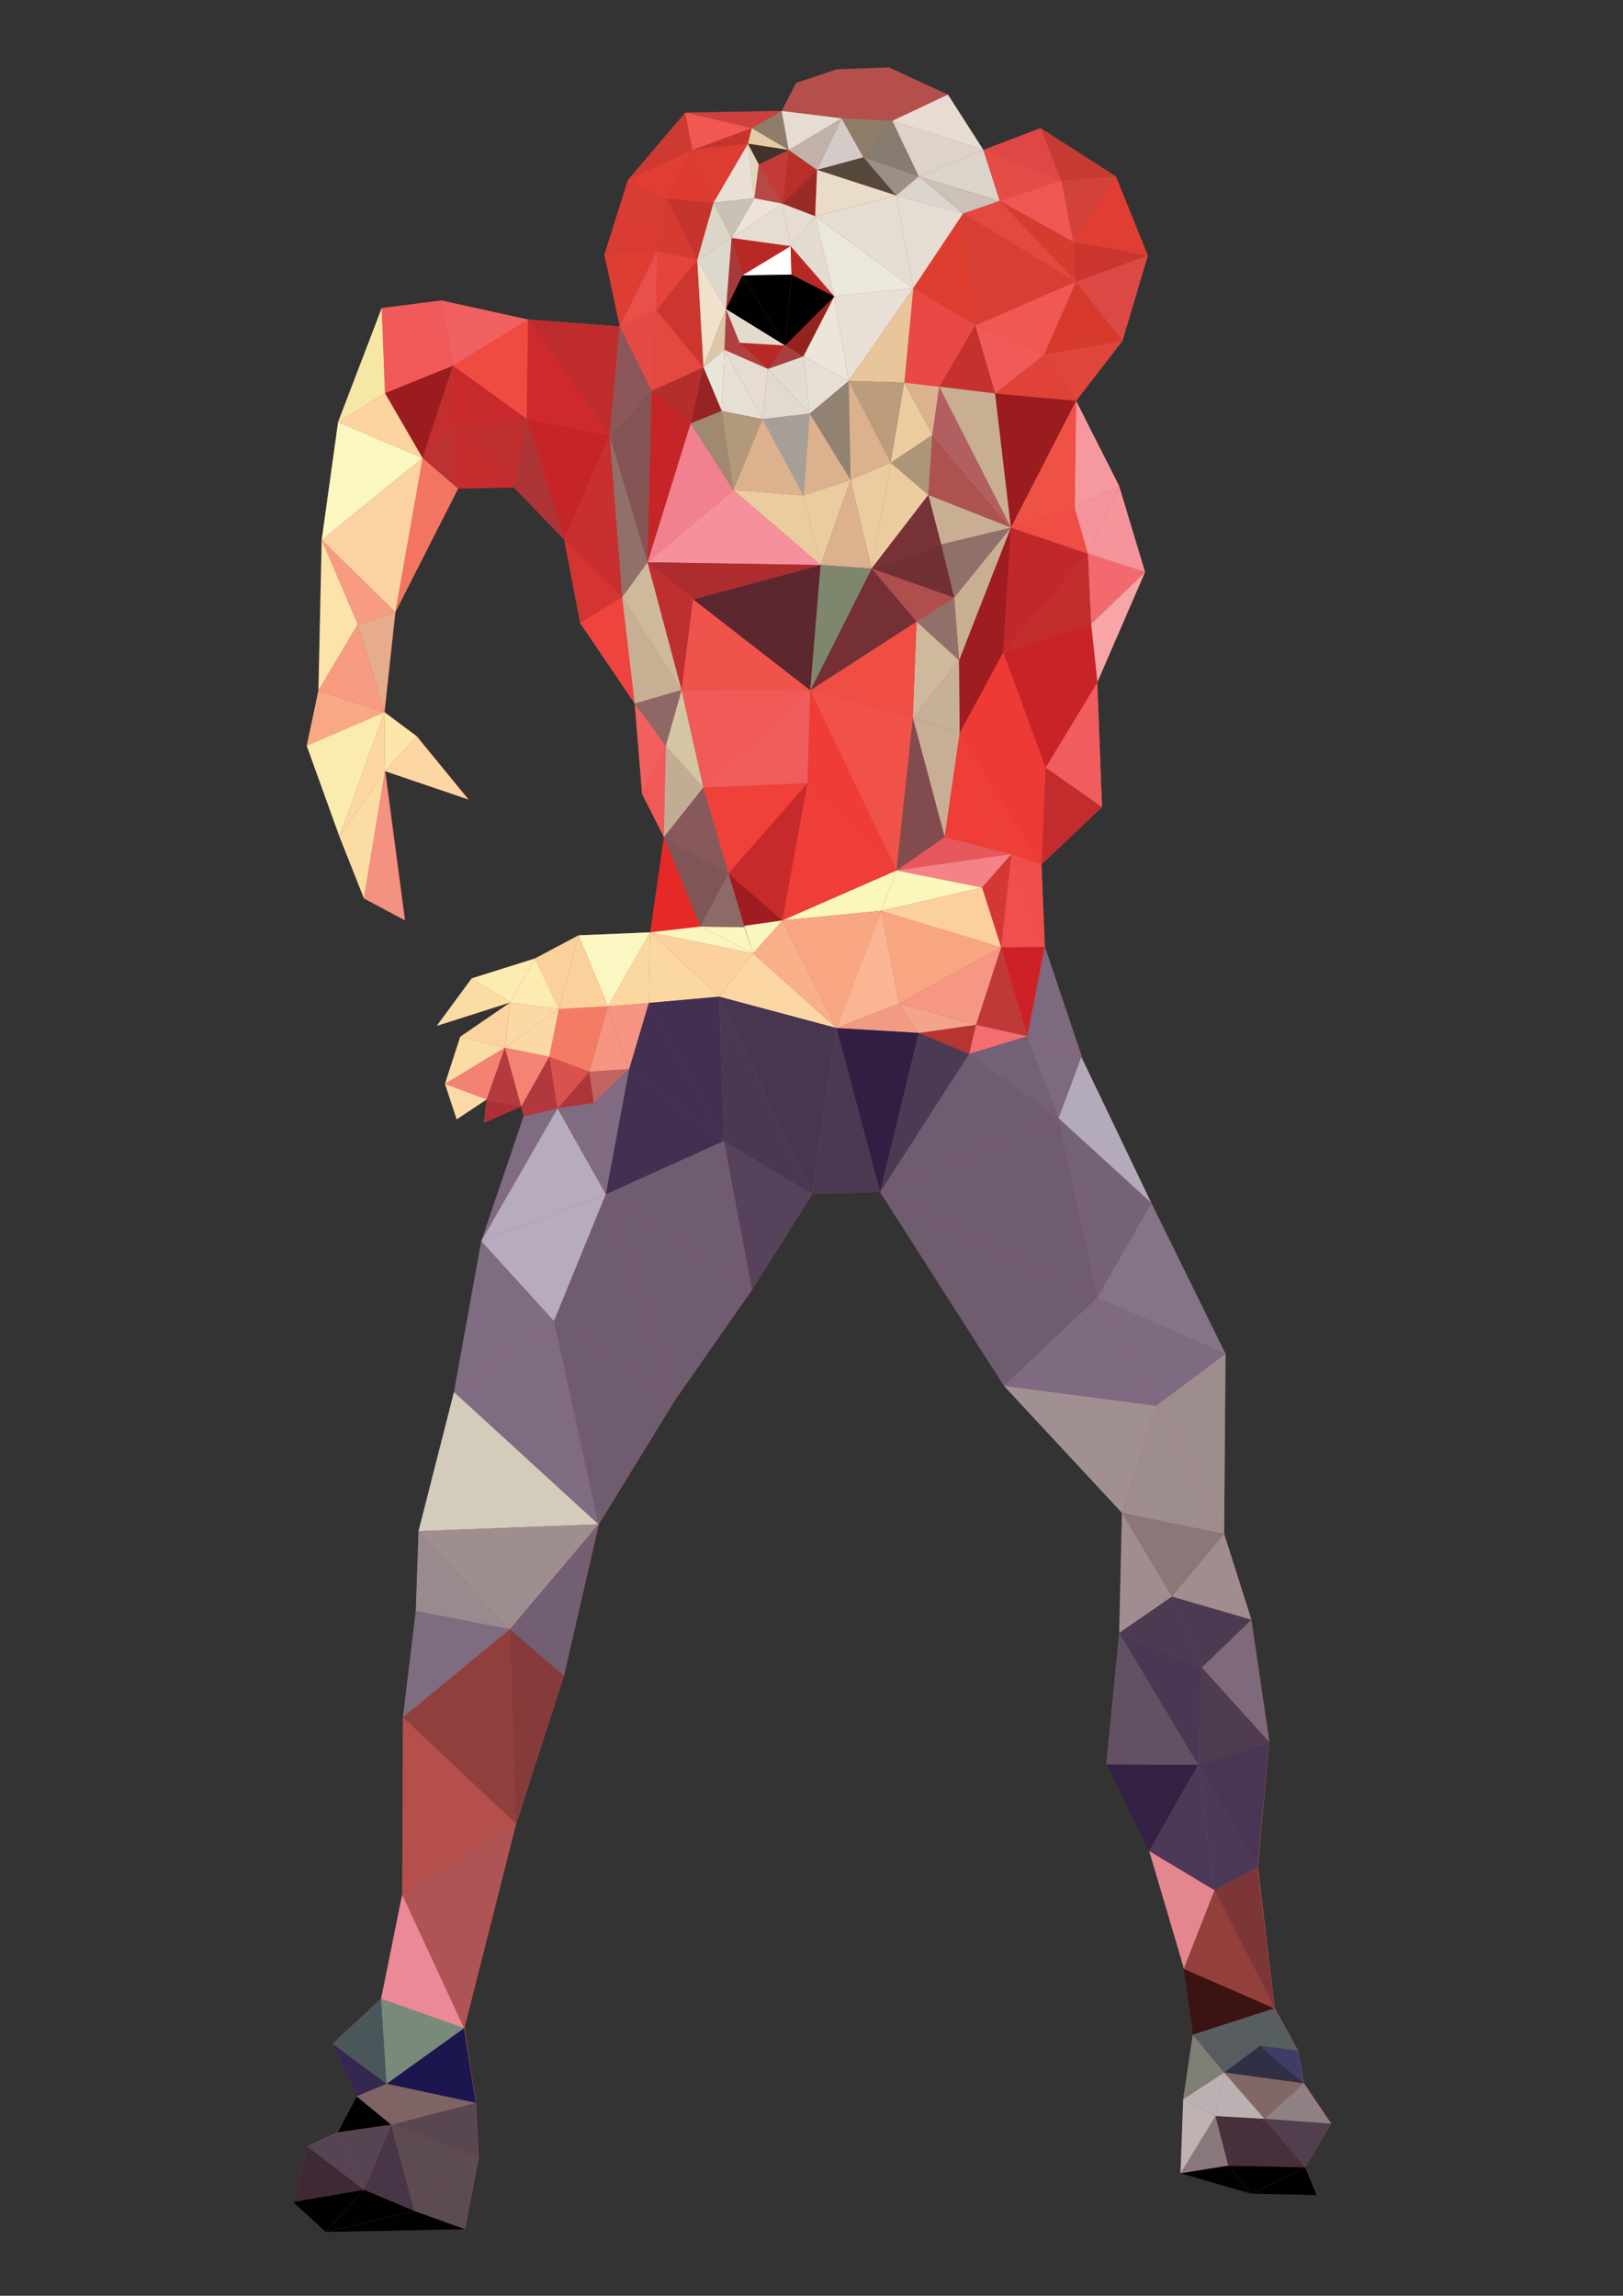 <?xml version="1.0" encoding="utf-8"?>
<svg version="1.1" id="character-7" xmlns="http://www.w3.org/2000/svg" xmlns:xlink="http://www.w3.org/1999/xlink" x="0px" y="0px"
	 width="595.3px" height="841.9px" viewBox="0 0 595.3 841.9" enable-background="new 0 0 595.3 841.9" xml:space="preserve">
<rect x="0" y="0" width="595.3" height="841.9" fill="#333333" stroke="none"/>
<path fill="#B54F4C" d="M396.8,387.5l-13.5-40.2L382,317l22.2-21l-1.8-45.8l17.5-40.5l-9.5-31.5L394.7,147l17-22l9.3-31.3l-11.7-29
	L381.7,47l-21,8l-13-20.3l-21.7-10l-19,0.7l-15,5l-5.3,10.3l-35.3,0.7l-21,24.7l-8.7,27.3l5.7,26.3l-33.6-2.5l-31.9-7L140,113
	l-16,41.8l-6,43.2l-1.2,55.2l-4.2,20.2l12,33.2l9,22.8l15,8l-7.2-54.8l30.5,10.5l-19-23.2l-11.8-8.8l4-36.8l23-45.2l20.5-0.5
	L207,198l5.8,30.5l20,29.5l2.8,33.2l8,15.8l-5,34.9l-26.3,1.1l-16,8.5l-23.2,7.2l-12.8,17.5l26.9-8.6l-18.4,12.6l-5.5,17.2l4.2,13
	l11-7.2l-1,8.5l13.8-6l0.8,3.8l-15.5,45.8l-10,55.2l-13,51l-1,29.2l-4.8,39l-0.2,65l-7.8,38.2L122,749.5l8.8,19.2l-7,13.2l-11,5.2
	l-5.2,20.2l12,11l51-1l5-26l-1-20.2l-4.2-27.5l19-75l17.5-54.2l12.8-55.5l28-45.6l28.2-40.4l22-35l25-0.8l45.5,71l43.2,46.5l-1,44
	l-4.8,48.2l15.8,31.8L434,721l0.3,1l3.2,24.2l-3.5,23.5l-1,27.2l26,7.5l24,0.5l-4.2-10.2l9.5-16l-10-14.8l-2.2-12l-8.5-15.5
	l-6.2-51.8l4.2-46L459,594l-10-31.5l0.5-66l-27.2-55.3l-25.7-53.7 M396.6,387.6"/>
<polygon fill="#B64846" points="276.7,72.7 278.3,60.3 287,74.7 276.7,72.7 276.7,72.7 "/>
<polygon fill="#C23B38" points="278.3,60.3 289.3,55 287,74.7 278.3,60.3 278.3,60.3 "/>
<polygon fill="#B82F29" points="289.3,55 299.7,62.3 287,74.7 289.3,55 289.3,55 "/>
<polygon fill="#992A25" points="287,74.7 299,79.3 299.7,62.3 287,74.7 287,74.7 "/>
<polygon fill="#D2CBC7" points="299.7,62.3 308.7,43.4 316.7,57.7 299.7,62.3 299.7,62.3 "/>
<polygon fill="#8E7D69" points="308.7,43.4 316.7,57.7 327.3,44.3 308.7,43.4 308.7,43.4 "/>
<polygon fill="#867C70" points="327.3,44.3 337,64.7 316.7,57.7 327.3,44.3 327.3,44.3 "/>
<polygon fill="#9C8F85" points="316.7,57.7 328.7,71.7 337,64.7 316.7,57.7 316.7,57.7 "/>
<polygon fill="#56483B" points="299.7,62.3 328.7,71.7 316.7,57.7 299.7,62.3 299.7,62.3 "/>
<polygon fill="#8E7D69" points="289.3,55 286.7,40.7 275.7,47 289.3,55 289.3,55 "/>
<polygon fill="#E4CAA5" points="275.7,47 274.3,52.7 289.3,55 275.7,47 275.7,47 "/>
<polygon fill="#413329" points="274.3,52.7 278.3,60.3 289.3,55 274.3,52.7 274.3,52.7 "/>
<polygon fill="#E5DCD0" points="299,79.3 306,108.7 290,90.3 299,79.3 299,79.3 "/>
<polygon fill="#E7DCD2" points="287,74.7 290,90.3 299,79.3 287,74.7 287,74.7 "/>
<polygon fill="#EDE3D9" points="287,74.7 276.7,72.7 268.3,87.3 287,74.7 287,74.7 "/>
<polygon fill="#E5DDD2" points="268.3,87.3 290,90.3 287,74.7 268.3,87.3 268.3,87.3 "/>
<polygon fill="#B82926" points="268.3,87.3 272.3,101 290,90.3 268.3,87.3 268.3,87.3 "/>
<polygon fill="#FFFFFF" points="272.3,101 290.3,100.7 290,90.3 272.3,101 272.3,101 "/>
<polygon fill="#B82926" points="290.3,100.7 306,108.7 290,90.3 290.3,100.7 290.3,100.7 "/>
<polygon fill="#A93939" points="272.3,101 266.3,113.3 268.3,87.3 272.3,101 272.3,101 "/>
<polygon fill="#B0403F" points="266.3,113.3 271.3,125.7 265.7,128.3 266.3,113.3 266.3,113.3 "/>
<polygon fill="#B0403F" points="265.7,128.3 281.7,135.3 271.3,125.7 265.7,128.3 265.7,128.3 "/>
<polygon fill="#B82926" points="271.3,125.7 288,126.7 281.7,135.3 271.3,125.7 271.3,125.7 "/>
<polygon fill="#A63F3E" points="281.7,135.3 294.7,130.7 288,126.7 281.7,135.3 281.7,135.3 "/>
<polygon fill="#94231F" points="288,126.7 306,108.7 294.7,130.7 288,126.7 288,126.7 "/>
<polygon fill="#E3DBCC" points="271.3,125.7 266.3,113.3 288,126.7 271.3,125.7 271.3,125.7 "/>
<polygon fill="#010101" points="272.3,101 266.3,113.3 288,126.7 272.3,101 272.3,101 "/>
<polygon fill="#010101" points="272.3,101 290.3,100.7 288,126.7 272.3,101 272.3,101 "/>
<polygon fill="#010101" points="290.3,100.7 306,108.7 288,126.7 290.3,100.7 290.3,100.7 "/>
<polygon fill="#E9DCC9" points="299,79.3 299.7,62.3 328.7,71.7 299,79.3 299,79.3 "/>
<polygon fill="#E9DFD5" points="274.3,52.7 261.7,74.3 276.7,72.7 274.3,52.7 274.3,52.7 "/>
<polygon fill="#E2D7BE" points="274.3,52.7 278.3,60.3 276.7,72.7 274.3,52.7 274.3,52.7 "/>
<polygon fill="#C7C1B6" points="261.7,74.3 268.3,87.3 276.7,72.7 261.7,74.3 261.7,74.3 "/>
<polygon fill="#DCD6C6" points="261.7,74.3 255.7,95.3 268.3,87.3 261.7,74.3 261.7,74.3 "/>
<polygon fill="#DCD8CE" points="255.7,95.3 266.3,113.3 268.3,87.3 255.7,95.3 255.7,95.3 "/>
<polygon fill="#EFE1CA" points="255.7,95.3 258,134.7 266.3,113.3 255.7,95.3 255.7,95.3 "/>
<polygon fill="#DBC7AA" points="266.3,113.3 258,134.7 265.7,128.3 266.3,113.3 266.3,113.3 "/>
<polygon fill="#E6E6DB" points="258,134.7 264.7,150.7 265.7,128.3 258,134.7 258,134.7 "/>
<polygon fill="#E6E0D4" points="264.7,150.7 279.7,153.7 265.7,128.3 264.7,150.7 264.7,150.7 "/>
<polygon fill="#E6DCD2" points="265.7,128.3 281.7,135.3 279.7,153.7 265.7,128.3 265.7,128.3 "/>
<polygon fill="#E2DCD1" points="281.7,135.3 294.7,130.7 297,151.7 281.7,135.3 281.7,135.3 "/>
<polygon fill="#E1DAD0" points="281.7,135.3 279.7,153.7 297,151.7 281.7,135.3 281.7,135.3 "/>
<polygon fill="#EBE5DA" points="294.7,130.7 306,108.7 311.3,139.7 294.7,130.7 294.7,130.7 "/>
<polygon fill="#E5DFD5" points="294.7,130.7 297,151.7 311.3,139.7 294.7,130.7 294.7,130.7 "/>
<polygon fill="#E8E0D7" points="311.3,139.7 335,105.7 306,108.7 311.3,139.7 311.3,139.7 "/>
<polygon fill="#EAE7DB" points="299,79.3 306,108.7 335,105.7 299,79.3 299,79.3 "/>
<polygon fill="#E5DDD2" points="299,79.3 328.7,71.7 335,105.7 299,79.3 299,79.3 "/>
<polygon fill="#DBD6CD" points="328.7,71.7 337,64.7 353.3,78.3 328.7,71.7 328.7,71.7 "/>
<polygon fill="#DBD4CA" points="337,64.7 360.7,55 366.7,73.7 337,64.7 337,64.7 "/>
<polygon fill="#CBC1B5" points="337,64.7 353.3,78.3 366.7,73.7 337,64.7 337,64.7 "/>
<polygon fill="#DDD3CA" points="337,64.7 327.3,44.3 360.7,55 337,64.7 337,64.7 "/>
<polygon fill="#E7DCD2" points="327.3,44.3 347.7,34.7 360.7,55 327.3,44.3 327.3,44.3 "/>
<polygon fill="#C1B2A9" points="308.7,43.4 289.3,55 299.7,62.3 308.7,43.4 308.7,43.4 "/>
<polygon fill="#E5DDD2" points="289.3,55 286.7,40.7 308.7,43.4 289.3,55 289.3,55 "/>
<polygon fill="#E04645" points="360.7,55 381.7,47 389.3,66.3 360.7,55 360.7,55 "/>
<polygon fill="#E54C45" points="360.7,55 366.7,73.7 389.3,66.3 360.7,55 360.7,55 "/>
<polygon fill="#C53B32" points="381.7,47 409.3,64.7 389.3,66.3 381.7,47 381.7,47 "/>
<polygon fill="#E03E32" points="409.3,64.7 421,93.7 393.7,88.7 409.3,64.7 409.3,64.7 "/>
<polygon fill="#DC4945" points="421,93.7 411.7,125 394.7,103.3 421,93.7 421,93.7 "/>
<polygon fill="#DF453A" points="411.7,125 394.7,147 383,130 411.7,125 411.7,125 "/>
<polygon fill="#E04238" points="394.7,147 365,144.3 383,130 394.7,147 394.7,147 "/>
<polygon fill="#EA4844" points="331.7,140.3 335,105.7 357.7,119.3 331.7,140.3 331.7,140.3 "/>
<polygon fill="#E5DDD2" points="335,105.7 353.3,78.3 328.7,71.7 335,105.7 335,105.7 "/>
<polygon fill="#DD3E30" points="335,105.7 357.7,119.3 353.3,78.3 335,105.7 335,105.7 "/>
<polygon fill="#F15B57" points="357.7,119.3 383,130 365,144.3 357.7,119.3 357.7,119.3 "/>
<polygon fill="#D7392D" points="383,130 394.7,103.3 411.7,125 383,130 383,130 "/>
<polygon fill="#F15753" points="357.7,119.3 394.7,103.3 383,130 357.7,119.3 357.7,119.3 "/>
<polygon fill="#D93E35" points="353.3,78.3 394.7,103.3 357.7,119.3 353.3,78.3 353.3,78.3 "/>
<polygon fill="#E34841" points="353.3,78.3 366.7,73.7 394.7,103.3 353.3,78.3 353.3,78.3 "/>
<polygon fill="#EF5753" points="366.7,73.7 389.3,66.3 393.7,88.7 366.7,73.7 366.7,73.7 "/>
<polygon fill="#D2423B" points="389.3,66.3 409.3,64.7 393.7,88.7 389.3,66.3 389.3,66.3 "/>
<polygon fill="#D63B2E" points="366.7,73.7 394.7,103.3 393.7,88.7 366.7,73.7 366.7,73.7 "/>
<polygon fill="#CA362E" points="394.7,103.3 393.7,88.7 421,93.7 394.7,103.3 394.7,103.3 "/>
<polygon fill="#CD403E" points="286.7,40.7 251.3,41.3 275.7,47 286.7,40.7 286.7,40.7 "/>
<polygon fill="#CC3A32" points="251.3,41.3 230.3,66 254,55 251.3,41.3 251.3,41.3 "/>
<polygon fill="#D93C32" points="230.3,66 221.7,93.3 244.4,72.8 230.3,66 230.3,66 "/>
<polygon fill="#DE3D31" points="221.7,93.3 227.3,119.7 241,92 221.7,93.3 221.7,93.3 "/>
<polygon fill="#E64A44" points="227.3,119.7 239,143.3 240.7,113.7 227.3,119.7 227.3,119.7 "/>
<polygon fill="#B42E2C" points="239,143.3 253.3,155.3 258,134.7 239,143.3 239,143.3 "/>
<polygon fill="#E44840" points="239,143.3 240.7,113.7 258,134.7 239,143.3 239,143.3 "/>
<polygon fill="#CD362E" points="240.7,113.7 255.7,95.3 258,134.7 240.7,113.7 240.7,113.7 "/>
<polygon fill="#E95049" points="240.7,113.7 241,92 227.3,119.7 240.7,113.7 240.7,113.7 "/>
<polygon fill="#E5433C" points="240.7,113.7 241,92 255.7,95.3 240.7,113.7 240.7,113.7 "/>
<polygon fill="#D93B32" points="221.7,93.3 244.4,72.8 241,92 221.7,93.3 221.7,93.3 "/>
<polygon fill="#E13D33" points="254,55 230.3,66 244.4,72.8 254,55 254,55 "/>
<polygon fill="#F15852" points="254,55 275.7,47 251.3,41.3 254,55 254,55 "/>
<polygon fill="#C5352E" points="254,55 274.3,52.7 275.7,47 254,55 254,55 "/>
<polygon fill="#DC3B2E" points="244.4,72.8 261.7,74.3 254,55 244.4,72.8 244.4,72.8 "/>
<polygon fill="#DC3D30" points="261.7,74.3 254,55 274.3,52.7 261.7,74.3 261.7,74.3 "/>
<polygon fill="#C5342D" points="244.4,72.8 244.4,72.8 255.7,95.3 261.7,74.3 244.4,72.8 244.4,72.8 "/>
<polygon fill="#D73B2F" points="241,92 255.7,95.3 244.4,72.8 241,92 241,92 "/>
<polygon fill="#E8C59A" points="311.3,139.7 331.7,140.3 335,105.7 311.3,139.7 311.3,139.7 "/>
<polygon fill="#918271" points="311.3,139.7 311,140 297,151.7 312,176 311.3,139.7 311.3,139.7 "/>
<polygon fill="#BB9D7C" points="311.3,139.7 331.7,140.3 326.7,169.7 311.3,139.7 311.3,139.7 "/>
<polygon fill="#952422" points="253.3,155.3 264.7,150.7 258,134.7 253.3,155.3 253.3,155.3 "/>
<polygon fill="#9F8A71" points="253.3,155.3 269,179.7 264.7,150.7 253.3,155.3 253.3,155.3 "/>
<polygon fill="#B3997B" points="264.7,150.7 279.7,153.7 269,179.7 264.7,150.7 264.7,150.7 "/>
<polygon fill="#A69F98" points="279.7,153.7 297,151.7 294.7,181.7 279.7,153.7 279.7,153.7 "/>
<polygon fill="#DBB18E" points="269,179.7 294.7,181.7 279.7,153.7 269,179.7 269,179.7 "/>
<polygon fill="#918271" points="297,151.7 312,176 297,151.7 297,151.7 "/>
<polygon fill="#DBB18E" points="294.7,181.7 297,151.7 312,176 294.7,181.7 294.7,181.7 "/>
<polygon fill="#DBB18E" points="312,176 326.7,169.7 311.3,139.7 312,176 312,176 "/>
<polygon fill="#EBCC9F" points="326.7,169.7 319.7,208.5 312,176 326.7,169.7 326.7,169.7 "/>
<polygon fill="#EBCC9F" points="326.7,169.7 340.5,181.5 319.7,208.5 326.7,169.7 326.7,169.7 "/>
<polygon fill="#EBCC9F" points="294.7,181.7 301,207.2 312,176 294.7,181.7 294.7,181.7 "/>
<polygon fill="#DBB18E" points="312,176 301,207.2 319.7,208.5 312,176 312,176 "/>
<polygon fill="#EBCC9F" points="269,179.7 301,207.2 294.7,181.7 269,179.7 269,179.7 "/>
<polygon fill="#AD9579" points="340.5,181.5 342,159.5 326.7,169.7 340.5,181.5 340.5,181.5 "/>
<polygon fill="#EBCC9F" points="342,159.5 326.7,169.7 331.7,140.3 342,159.5 342,159.5 "/>
<polygon fill="#DBB18E" points="342,159.5 344.5,141.8 331.7,140.3 342,159.5 342,159.5 "/>
<polygon fill="#EA4844" points="344.5,141.8 331.7,140.3 357.7,119.3 344.5,141.8 344.5,141.8 "/>
<polygon fill="#C5312D" points="344.5,141.8 365,144.3 357.7,119.3 344.5,141.8 344.5,141.8 "/>
<polyline fill="#C6B098" points="340.5,181.5 370.8,193.5 344.5,141.8 344.5,141.8 "/>
<polygon fill="#C8AF93" points="365,144.3 344.5,141.8 370.8,193.5 365,144.3 365,144.3 "/>
<polygon fill="#9B1C1F" points="365,144.3 394.7,147 370.8,193.5 365,144.3 365,144.3 "/>
<polygon fill="#F6999E" points="394.7,147 410.5,178.2 394.2,186.2 394.7,147 394.7,147 "/>
<polygon fill="#F5949A" points="410.5,178.2 420,209.8 399,203 410.5,178.2 410.5,178.2 "/>
<polygon fill="#F7A5A6" points="420,209.8 402.5,250.2 400.2,228.8 420,209.8 420,209.8 "/>
<polygon fill="#F15D5E" points="402.5,250.2 404.2,296 383.5,281.5 402.5,250.2 402.5,250.2 "/>
<polygon fill="#C22C2D" points="404.2,296 382,317 383.5,281.5 404.2,296 404.2,296 "/>
<polygon fill="#F04E4A" points="382,317 383.2,347.2 371,313.2 382,317 382,317 "/>
<polygon fill="#CE2127" points="383.2,347.2 376.8,380 367.2,347.4 383.2,347.2 383.2,347.2 "/>
<polygon fill="#B73433" points="355.5,386.5 337,378.8 358,375.8 355.5,386.5 355.5,386.5 "/>
<polygon fill="#F26E71" points="355.5,386.5 376.8,380 358,375.8 355.5,386.5 355.5,386.5 "/>
<polygon fill="#BF3A37" points="358,375.8 367.2,347.4 376.8,380 358,375.8 358,375.8 "/>
<polygon fill="#E6585B" points="328.8,319.2 346.5,307 371,313.2 328.8,319.2 328.8,319.2 "/>
<polygon fill="#F48287" points="328.8,319.2 360.2,325.5 371,313.2 328.8,319.2 328.8,319.2 "/>
<polygon fill="#D53834" points="360.2,325.5 367.2,347.4 371,313.2 360.2,325.5 360.2,325.5 "/>
<polygon fill="#F04F4E" points="367.2,347.4 383.2,347.2 371,313.2 367.2,347.4 367.2,347.4 "/>
<polygon fill="#FAF6BC" points="328.8,319.2 287,337.5 323.2,334 328.8,319.2 328.8,319.2 "/>
<polygon fill="#F29B82" points="337,378.8 306.8,377 329.8,368 337,378.8 337,378.8 "/>
<polygon fill="#FAF7C2" points="238.5,341.9 212.2,343 223,369 238.5,341.9 238.5,341.9 "/>
<polygon fill="#FBD19B" points="212.2,343 196.2,351.5 205,370 212.2,343 212.2,343 "/>
<polygon fill="#FCECB1" points="196.2,351.5 173,358.8 187.2,367.6 196.2,351.5 196.2,351.5 "/>
<polygon fill="#FBDDA4" points="173,358.8 160.2,376.2 187.2,367.6 173,358.8 173,358.8 "/>
<polygon fill="#FBD3A1" points="187.2,367.6 168.8,380.2 185.2,384.2 187.2,367.6 187.2,367.6 "/>
<polygon fill="#FBDDA4" points="168.8,380.2 163.2,397.5 185.2,384.2 168.8,380.2 168.8,380.2 "/>
<polygon fill="#F38272" points="185.2,384.2 178.5,403.2 163.2,397.5 185.2,384.2 185.2,384.2 "/>
<polygon fill="#FCDAA8" points="163.2,397.5 167.5,410.5 178.5,403.2 163.2,397.5 163.2,397.5 "/>
<polygon fill="#AD3036" points="178.5,403.2 177.5,411.8 191.2,405.8 178.5,403.2 178.5,403.2 "/>
<polygon fill="#B1393E" points="191.2,405.8 192,409.5 204.5,406.5 191.2,405.8 191.2,405.8 "/>
<polygon fill="#AD363A" points="204.5,406.5 217.8,404.5 216.2,393 204.5,406.5 204.5,406.5 "/>
<polygon fill="#C26463" points="216.2,393 230.8,392 217.8,404.5 216.2,393 216.2,393 "/>
<polygon fill="#B43A3E" points="178.5,403.2 185.2,384.2 191.2,405.8 178.5,403.2 178.5,403.2 "/>
<polygon fill="#F48374" points="191.2,405.8 201.5,387.5 185.2,384.2 191.2,405.8 191.2,405.8 "/>
<polygon fill="#B1393E" points="191.2,405.8 204.5,406.5 201.5,387.5 191.2,405.8 191.2,405.8 "/>
<polygon fill="#D85350" points="204.5,406.5 201.5,387.5 216.2,393 204.5,406.5 204.5,406.5 "/>
<polygon fill="#FCD8A4" points="185.2,384.2 205,370 187.2,367.6 185.2,384.2 185.2,384.2 "/>
<polyline fill="#FCECB1" points="187.2,367.6 196.2,351.5 205,370 187.2,367.6 "/>
<polygon fill="#FCD8A4" points="185.2,384.2 205,370 201.5,387.5 185.2,384.2 185.2,384.2 "/>
<polygon fill="#F47C65" points="201.5,387.5 216.2,393 205,370 201.5,387.5 201.5,387.5 "/>
<polygon fill="#F47C65" points="205,370 223,369 216.2,393 205,370 205,370 "/>
<polygon fill="#FBD19B" points="205,370 212.2,343 223,369 205,370 205,370 "/>
<polygon fill="#F69582" points="216.2,393 230.8,392 223,369 216.2,393 216.2,393 "/>
<polygon fill="#F69582" points="230.8,392 238,367.8 223,369 230.8,392 230.8,392 "/>
<polygon fill="#FCD8A1" points="223,369 238.5,341.9 238,367.8 223,369 223,369 "/>
<polygon fill="#FCD8A1" points="238,367.8 263.8,365.5 238.5,341.9 238,367.8 238,367.8 "/>
<polygon fill="#FCD7A4" points="263.8,365.5 306.8,377 276.2,349.6 263.8,365.5 263.8,365.5 "/>
<polygon fill="#FCD19E" points="238.5,341.9 276.2,349.6 263.8,365.5 238.5,341.9 238.5,341.9 "/>
<polygon fill="#F9A783" points="323.2,334 306.8,377 287,337.5 323.2,334 323.2,334 "/>
<polygon fill="#F9AF88" points="287,337.5 276.2,349.6 306.8,377 287,337.5 287,337.5 "/>
<polygon fill="#FAB593" points="306.8,377 323.2,334 329.8,368 306.8,377 306.8,377 "/>
<polygon fill="#F2A58A" points="329.8,368 358,375.8 337,378.8 329.8,368 329.8,368 "/>
<polygon fill="#F69685" points="329.8,368 367.2,347.4 358,375.8 329.8,368 329.8,368 "/>
<polygon fill="#FAF6BC" points="323.2,334 328.8,319.2 360.2,325.5 323.2,334 323.2,334 "/>
<polygon fill="#F8A681" points="323.2,334 329.8,368 367.2,347.4 323.2,334 323.2,334 "/>
<polygon fill="#FCD09D" points="323.2,334 360.2,325.5 367.2,347.4 323.2,334 323.2,334 "/>
<polygon fill="#EF3935" points="352,268.8 382,317 383.5,281.5 352,268.8 352,268.8 "/>
<polygon fill="#EF3935" points="352,268.8 368,239.2 383.5,281.5 352,268.8 352,268.8 "/>
<polygon fill="#C2282B" points="368,239.2 370.8,193.5 399,203 368,239.2 368,239.2 "/>
<polygon fill="#F05145" points="370.8,193.5 394.7,147 394.2,186.2 370.8,193.5 370.8,193.5 "/>
<polygon fill="#F04E44" points="370.8,193.5 399,203 394.2,186.2 370.8,193.5 370.8,193.5 "/>
<polygon fill="#F5949C" points="394.2,186.2 399,203 410.5,178.2 394.2,186.2 394.2,186.2 "/>
<polygon fill="#F26A6F" points="420,209.8 399,203 400.2,228.8 420,209.8 420,209.8 "/>
<polygon fill="#C82327" points="368,239.2 383.5,281.5 402.5,250.2 368,239.2 368,239.2 "/>
<polygon fill="#BF2C2D" points="227.3,119.7 193.7,117.2 223.6,159.7 227.3,119.7 227.3,119.7 "/>
<polygon fill="#F16161" points="193.7,117.2 161.8,110.2 166.2,134.1 193.7,117.2 193.7,117.2 "/>
<polygon fill="#F15A5A" points="161.8,110.2 140,113 166.2,134.1 161.8,110.2 161.8,110.2 "/>
<polygon fill="#F15A59" points="140,113 141.2,144.2 166.2,134.1 140,113 140,113 "/>
<polygon fill="#9B1C1F" points="141.2,144.2 155,168 166.2,134.1 141.2,144.2 141.2,144.2 "/>
<polygon fill="#BC3232" points="155,168 168,179.2 166.5,156.5 155,168 155,168 "/>
<polygon fill="#C62B2D" points="168,179.2 188.5,178.8 166.5,156.5 168,179.2 168,179.2 "/>
<polygon fill="#AD3435" points="188.5,178.8 193.2,153.6 207,198 188.5,178.8 188.5,178.8 "/>
<polygon fill="#D43533" points="207,198 212.8,228.5 228.2,219 207,198 207,198 "/>
<polygon fill="#EF433D" points="212.8,228.5 232.8,258 228.2,219 212.8,228.5 212.8,228.5 "/>
<polygon fill="#F15F5F" points="232.8,258 235.5,291.2 244.2,273.5 232.8,258 232.8,258 "/>
<polygon fill="#F15956" points="244.2,273.5 243.5,307 235.5,291.2 244.2,273.5 244.2,273.5 "/>
<polygon fill="#E62826" points="243.5,307 238.5,341.9 256.9,339.8 243.5,307 243.5,307 "/>
<polyline fill="#FAF6BD" points="238.5,341.9 256.9,339.8 276.2,349.6 238.5,341.9 "/>
<polygon fill="#FAF6BD" points="256.9,339.8 273,340 276.2,349.6 256.9,339.8 256.9,339.8 "/>
<polygon fill="#FAF6BD" points="273,339.5 287,337.5 276.2,349.6 273,339.5 273,339.5 "/>
<polygon fill="#805556" points="256.9,339.8 243.5,307 267.2,320.3 256.9,339.8 256.9,339.8 "/>
<polygon fill="#8E6A66" points="256.9,339.8 273,340 267.2,320.3 256.9,339.8 256.9,339.8 "/>
<polygon fill="#C3AC94" points="243.5,307 244.2,273.5 258,288.8 243.5,307 243.5,307 "/>
<polygon fill="#88595A" points="243.5,307 267.2,320.3 258,288.8 243.5,307 243.5,307 "/>
<polygon fill="#D4C5A3" points="258,288.8 250,253 244.2,273.5 258,288.8 258,288.8 "/>
<polygon fill="#8E6866" points="244.2,273.5 232.8,258 250,253 244.2,273.5 244.2,273.5 "/>
<polygon fill="#F1818E" points="253.3,155.3 237.5,206.2 269,179.7 253.3,155.3 253.3,155.3 "/>
<polygon fill="#F5909C" points="237.5,206.2 301,207.2 269,179.7 237.5,206.2 237.5,206.2 "/>
<polygon fill="#5C272E" points="301,207.2 254.2,219.8 297.2,253.2 301,207.2 301,207.2 "/>
<polygon fill="#92706A" points="350,219.2 370.8,193.5 345.2,199.6 350,219.2 350,219.2 "/>
<polygon fill="#C8AF93" points="370.8,193.5 351.8,242.2 350,219.2 370.8,193.5 370.8,193.5 "/>
<polygon fill="#92706A" points="350,219.2 336.2,228 351.8,242.2 350,219.2 350,219.2 "/>
<polygon fill="#C8AF93" points="345.2,199.6 340.5,181.5 370.8,193.5 345.2,199.6 345.2,199.6 "/>
<polygon fill="#763236" points="345.2,199.6 319.7,208.5 340.5,181.5 345.2,199.6 345.2,199.6 "/>
<polygon fill="#703034" points="319.7,208.5 350,219.2 345.2,199.6 319.7,208.5 319.7,208.5 "/>
<polygon fill="#AE4E4D" points="319.7,208.5 350,219.2 336.2,228 319.7,208.5 319.7,208.5 "/>
<polygon fill="#743034" points="319.7,208.5 297.2,253.2 336.2,228 319.7,208.5 319.7,208.5 "/>
<polygon fill="#CFB99D" points="336.2,228 334.8,263.2 351.8,242.2 336.2,228 336.2,228 "/>
<polygon fill="#C6B098" points="351.8,242.2 352,268.8 334.8,263.2 351.8,242.2 351.8,242.2 "/>
<polygon fill="#C8AE95" points="352,268.8 346.5,307 334.8,263.2 352,268.8 352,268.8 "/>
<polygon fill="#824C4E" points="334.8,263.2 328.8,319.2 346.5,307 334.8,263.2 334.8,263.2 "/>
<polygon fill="#C8AF93" points="232.8,258 228.2,219 250,253 232.8,258 232.8,258 "/>
<polygon fill="#CFB99D" points="228.2,219 237.5,206.2 250,253 228.2,219 228.2,219 "/>
<polygon fill="#92706A" points="228.2,219 223.6,159.7 237.5,206.2 228.2,219 228.2,219 "/>
<polygon fill="#845455" points="237.5,206.2 239,143.3 223.6,159.7 237.5,206.2 237.5,206.2 "/>
<polygon fill="#8B5759" points="223.6,159.7 227.3,119.7 239,143.3 223.6,159.7 223.6,159.7 "/>
<polygon fill="#AD2C2E" points="254.2,219.8 237.5,206.2 301,207.2 254.2,219.8 254.2,219.8 "/>
<polygon fill="#BF2F2F" points="254.2,219.8 237.5,206.2 250,253 254.2,219.8 254.2,219.8 "/>
<polygon fill="#C42E2F" points="166.5,156.5 166.2,134.1 155,168 166.5,156.5 166.5,156.5 "/>
<polygon fill="#BF2E2F" points="166.5,156.5 193.2,153.6 188.5,178.8 166.5,156.5 166.5,156.5 "/>
<polygon fill="#C8292A" points="166.5,156.5 166.2,134.1 193.2,153.6 166.5,156.5 166.5,156.5 "/>
<polygon fill="#F04B41" points="166.2,134.1 193.7,117.2 193.2,153.6 166.2,134.1 166.2,134.1 "/>
<polygon fill="#CE292C" points="223.6,159.7 193.2,153.6 193.7,117.2 223.6,159.7 223.6,159.7 "/>
<polygon fill="#C62527" points="223.6,159.7 207,198 193.2,153.6 223.6,159.7 223.6,159.7 "/>
<polygon fill="#C92F30" points="223.6,159.7 207,198 228.2,219 223.6,159.7 223.6,159.7 "/>
<polygon fill="#F6E7A7" points="140,113 124,154.8 141.2,144.2 140,113 140,113 "/>
<polygon fill="#F37561" points="168,179.2 145,224.5 155,168 168,179.2 168,179.2 "/>
<polygon fill="#E6AC8B" points="145,224.5 141,261.2 131.2,229 145,224.5 145,224.5 "/>
<polygon fill="#FBD49F" points="124,154.8 155,168 141.2,144.2 124,154.8 124,154.8 "/>
<polygon fill="#FAF7C0" points="124,154.8 118,198 155,168 124,154.8 124,154.8 "/>
<polygon fill="#FBD3A3" points="118,198 145,224.5 155,168 118,198 118,198 "/>
<polygon fill="#F79C80" points="118,198 131.2,229 145,224.5 118,198 118,198 "/>
<polygon fill="#FCE3AA" points="118,198 116.8,253.2 131.2,229 118,198 118,198 "/>
<polygon fill="#F9A885" points="116.8,253.2 112.5,273.5 141,261.2 116.8,253.2 116.8,253.2 "/>
<polygon fill="#F79C80" points="116.8,253.2 131.2,229 141,261.2 116.8,253.2 116.8,253.2 "/>
<polygon fill="#FAE7A9" points="141,261.2 152.8,270 141.2,282.8 141,261.2 141,261.2 "/>
<polygon fill="#FBECAD" points="112.5,273.5 124.5,306.8 141,261.2 112.5,273.5 112.5,273.5 "/>
<polygon fill="#FBDDA4" points="124.5,306.8 133.5,329.5 141.2,282.8 124.5,306.8 124.5,306.8 "/>
<polygon fill="#FCD7A3" points="124.5,306.8 141,261.2 141.2,282.8 124.5,306.8 124.5,306.8 "/>
<polygon fill="#FCD7A3" points="152.8,270 171.8,293.2 141.2,282.8 152.8,270 152.8,270 "/>
<polygon fill="#F39280" points="141.2,282.8 148.5,337.5 133.5,329.5 141.2,282.8 141.2,282.8 "/>
<polygon fill="#F0524C" points="250,253 297.2,253.2 254.2,219.8 250,253 250,253 "/>
<polygon fill="#F04E44" points="297.2,253.2 336.2,228 334.8,263.2 297.2,253.2 297.2,253.2 "/>
<polygon fill="#F15A57" points="258,288.8 250,253 297.2,253.2 258,288.8 258,288.8 "/>
<polygon fill="#F0524A" points="297.2,253.2 328.8,319.2 334.8,263.2 297.2,253.2 297.2,253.2 "/>
<polygon fill="#EF413A" points="267.2,320.3 296.2,287.2 258,288.8 267.2,320.3 267.2,320.3 "/>
<polygon fill="#9F1D21" points="273,339.5 267.2,320.3 287,337.5 273,339.5 273,339.5 "/>
<polygon fill="#C8292A" points="287,337.5 296.2,287.2 267.2,320.3 287,337.5 287,337.5 "/>
<polygon fill="#EF3D37" points="287,337.5 328.8,319.2 296.2,287.2 287,337.5 287,337.5 "/>
<polygon fill="#F15C5C" points="258,288.8 297.2,253.2 296.2,287.2 258,288.8 258,288.8 "/>
<polygon fill="#EF3D36" points="296.2,287.2 328.8,319.2 297.2,253.2 296.2,287.2 296.2,287.2 "/>
<polygon fill="#7D6980" points="383.2,347.2 396.8,387.5 376.8,380 383.2,347.2 383.2,347.2 "/>
<polygon fill="#B3AABB" points="396.6,387.6 422.3,441.2 388.2,410.1 396.6,387.6 396.6,387.6 "/>
<polygon fill="#85738A" points="422.3,441.2 449.5,496.5 402.5,475.8 422.3,441.2 422.3,441.2 "/>
<polygon fill="#9E8D8D" points="449.5,496.5 449,562.5 424,515.5 449.5,496.5 449.5,496.5 "/>
<polygon fill="#8B7678" points="449,562.5 411.5,554.8 429.8,585.5 449,562.5 449,562.5 "/>
<polygon fill="#A18D8F" points="449,562.5 459,594 429.8,585.5 449,562.5 449,562.5 "/>
<polygon fill="#7E6A7B" points="459,594 465.5,638.8 440.8,611.5 459,594 459,594 "/>
<polygon fill="#493655" points="465.5,638.8 461.2,684.8 439.5,647.2 465.5,638.8 465.5,638.8 "/>
<polygon fill="#7C3637" points="461.2,684.8 467.5,736.5 445.5,693.2 461.2,684.8 461.2,684.8 "/>
<polygon fill="#565E5F" points="467.5,736.5 476,752 462.2,750.2 467.5,736.5 467.5,736.5 "/>
<polygon fill="#3F3D67" points="476,752 478.2,764 462.2,750.2 476,752 476,752 "/>
<polygon fill="#8F8083" points="478.2,764 488.2,778.8 463.8,777 478.2,764 478.2,764 "/>
<polygon fill="#523F4E" points="488.2,778.8 478.8,794.8 463.8,777 488.2,778.8 488.2,778.8 "/>
<polygon fill="#46303C" points="478.8,794.8 450.5,794.2 463.8,777 478.8,794.8 478.8,794.8 "/>
<polygon fill="#46303C" points="450.5,794.2 445.8,776 463.8,777 450.5,794.2 450.5,794.2 "/>
<polygon fill="#89787B" points="445.8,776 433,797 450.5,794.2 445.8,776 445.8,776 "/>
<polygon fill="#BFB2B3" points="445.8,776 434,769.8 433,797 445.8,776 445.8,776 "/>
<polygon fill="#BBB1B2" points="434,769.8 449,760 445.8,776 434,769.8 434,769.8 "/>
<polygon fill="#BBB1B2" points="445.8,776 463.8,777 449,760 445.8,776 445.8,776 "/>
<polygon fill="#816866" points="449,760 478.2,764 463.8,777 449,760 449,760 "/>
<polygon fill="#7E7F75" points="434,769.8 437.5,746.2 449,760 434,769.8 434,769.8 "/>
<polygon fill="#2F2F46" points="449,760 462.2,750.2 478.2,764 449,760 449,760 "/>
<polygon fill="#565C60" points="449,760 437.5,746.2 462.2,750.2 449,760 449,760 "/>
<polygon fill="#3B1313" points="437.5,746.2 434.2,722 467.5,736.5 437.5,746.2 437.5,746.2 "/>
<polygon fill="#565E5F" points="437.5,746.2 467.5,736.5 462.2,750.2 437.5,746.2 437.5,746.2 "/>
<polygon fill="#E48690" points="434.2,722 434,721 421.5,678.8 445.5,693.2 434.2,722 434.2,722 "/>
<polygon fill="#933F3C" points="434.2,722 445.5,693.2 467.5,736.5 434.2,722 434.2,722 "/>
<polygon fill="#4C3957" points="439.5,647.2 445.5,693.2 461.2,684.8 439.5,647.2 439.5,647.2 "/>
<polygon fill="#4C3957" points="439.5,647.2 421.5,678.8 445.5,693.2 439.5,647.2 439.5,647.2 "/>
<polygon fill="#352144" points="421.5,678.8 405.8,647 439.5,647.2 421.5,678.8 421.5,678.8 "/>
<polygon fill="#635062" points="405.8,647 410.5,598.8 439.5,647.2 405.8,647 405.8,647 "/>
<polygon fill="#4F3C51" points="440.8,611.5 439.5,647.2 465.5,638.8 440.8,611.5 440.8,611.5 "/>
<polygon fill="#493854" points="410.5,598.8 440.8,611.5 439.5,647.2 410.5,598.8 410.5,598.8 "/>
<polygon fill="#4C3A53" points="410.5,598.8 429.8,585.5 440.8,611.5 410.5,598.8 410.5,598.8 "/>
<polygon fill="#4C3A53" points="429.8,585.5 440.8,611.5 459,594 429.8,585.5 429.8,585.5 "/>
<polygon fill="#A18D8F" points="410.5,598.8 411.5,554.8 429.8,585.5 410.5,598.8 410.5,598.8 "/>
<polygon fill="#A19092" points="411.5,554.8 368.2,508.2 424,515.5 411.5,554.8 411.5,554.8 "/>
<polygon fill="#9E8D8D" points="411.5,554.8 424,515.5 449,562.5 411.5,554.8 411.5,554.8 "/>
<polygon fill="#7E6A81" points="402.5,475.8 424,515.5 449.5,496.5 402.5,475.8 402.5,475.8 "/>
<polygon fill="#7E6A81" points="368.2,508.2 402.5,475.8 424,515.5 368.2,508.2 368.2,508.2 "/>
<polygon fill="#705C6F" points="368.2,508.2 322.8,437.2 402.5,475.8 368.2,508.2 368.2,508.2 "/>
<polygon fill="#756277" points="402.5,475.8 388.2,410 422.3,441.2 402.5,475.8 402.5,475.8 "/>
<polygon fill="#705C70" points="322.8,437.2 388.2,410 402.5,475.8 322.8,437.2 322.8,437.2 "/>
<polygon fill="#736175" points="376.8,380 388.2,410 376.8,380 376.8,380 "/>
<polygon fill="#736175" points="355.5,386.5 376.8,380 388.2,410 355.5,386.5 355.5,386.5 "/>
<polygon fill="#705C70" points="355.5,386.5 322.8,437.2 388.2,410 355.5,386.5 355.5,386.5 "/>
<polygon fill="#4C3A54" points="337,378.8 322.8,437.2 355.5,386.5 337,378.8 337,378.8 "/>
<polygon fill="#4C3951" points="306.8,377 297.8,438 322.8,437.2 306.8,377 306.8,377 "/>
<polygon fill="#331E43" points="306.8,377 322.8,437.2 337,378.8 306.8,377 306.8,377 "/>
<polygon fill="#483651" points="263.8,365.5 297.8,438 306.8,377 263.8,365.5 263.8,365.5 "/>
<polygon fill="#432F52" points="238,367.8 263.8,365.5 265.5,418.5 238,367.8 238,367.8 "/>
<polygon fill="#493852" points="265.5,418.5 263.8,365.5 297.8,438 265.5,418.5 265.5,418.5 "/>
<polygon fill="#56425B" points="265.5,418.5 275.8,473 297.8,438 265.5,418.5 265.5,418.5 "/>
<polygon fill="#432F52" points="265.5,418.5 230.8,392 238,367.8 265.5,418.5 265.5,418.5 "/>
<polygon fill="#7F6B82" points="230.8,392 217.8,404.5 222.2,438 230.8,392 230.8,392 "/>
<polygon fill="#7F6B82" points="217.8,404.5 204.5,406.5 222.2,438 217.8,404.5 217.8,404.5 "/>
<polygon fill="#7F6B82" points="192,409.5 176.5,455.2 204.5,406.5 192,409.5 192,409.5 "/>
<polygon fill="#B6ABBF" points="176.5,455.2 222.2,438 204.5,406.5 176.5,455.2 176.5,455.2 "/>
<polygon fill="#432F52" points="222.2,438 230.8,392 265.5,418.5 222.2,438 222.2,438 "/>
<polygon fill="#705C71" points="222.2,438 275.8,473 265.5,418.5 222.2,438 222.2,438 "/>
<polygon fill="#B6ABBF" points="222.2,438 176.5,455.2 203.2,484.5 222.2,438 222.2,438 "/>
<polygon fill="#705C71" points="222.2,438 275.8,473 247.5,513.4 222.2,438 222.2,438 "/>
<polygon fill="#705C71" points="222.2,438 203.2,484.5 247.5,513.4 222.2,438 222.2,438 "/>
<polygon fill="#7F6B82" points="176.5,455.2 166.5,510.5 203.2,484.5 176.5,455.2 176.5,455.2 "/>
<polygon fill="#705C71" points="203.2,484.5 219.5,559 247.5,513.4 203.2,484.5 203.2,484.5 "/>
<polygon fill="#7F6B82" points="203.2,484.5 166.5,510.5 219.5,559 203.2,484.5 203.2,484.5 "/>
<polygon fill="#D4CCBB" points="166.5,510.5 153.5,561.5 219.5,559 166.5,510.5 166.5,510.5 "/>
<polygon fill="#998A8D" points="153.5,561.5 152.5,590.8 187,597.5 153.5,561.5 153.5,561.5 "/>
<polygon fill="#9F8E8F" points="153.5,561.5 219.5,559 187,597.5 153.5,561.5 153.5,561.5 "/>
<polygon fill="#725F73" points="219.5,559 206.8,614.5 187,597.5 219.5,559 219.5,559 "/>
<polygon fill="#7E6C80" points="152.5,590.8 147.8,629.8 187,597.5 152.5,590.8 152.5,590.8 "/>
<polygon fill="#863A3A" points="187,597.5 189.2,668.8 206.8,614.5 187,597.5 187,597.5 "/>
<polygon fill="#913F3C" points="187,597.5 147.8,629.8 189.2,668.8 187,597.5 187,597.5 "/>
<polygon fill="#B54F4C" points="147.8,629.8 147.5,694.8 189.2,668.8 147.8,629.8 147.8,629.8 "/>
<polygon fill="#AE5455" points="189.2,668.8 170.2,743.8 147.5,694.8 189.2,668.8 189.2,668.8 "/>
<polygon fill="#EC8997" points="147.5,694.8 139.8,733 170.2,743.8 147.5,694.8 147.5,694.8 "/>
<polygon fill="#49575B" points="139.8,733 122,749.5 141.8,764.2 139.8,733 139.8,733 "/>
<polygon fill="#788B7B" points="139.8,733 170.2,743.8 141.8,764.2 139.8,733 139.8,733 "/>
<polygon fill="#1C164F" points="141.8,764.2 174.5,771.2 170.2,743.8 141.8,764.2 141.8,764.2 "/>
<polygon fill="#35284E" points="122,749.5 130.8,768.8 141.8,764.2 122,749.5 122,749.5 "/>
<polygon fill="#7E6465" points="141.8,764.2 143.5,779.2 174.5,771.2 141.8,764.2 141.8,764.2 "/>
<polygon fill="#7E6465" points="141.8,764.2 130.8,768.8 143.5,779.2 141.8,764.2 141.8,764.2 "/>
<polygon fill="#010101" points="130.8,768.8 123.8,782 143.5,779.2 130.8,768.8 130.8,768.8 "/>
<polygon fill="#584751" points="143.5,779.2 175.5,791.5 174.5,771.2 143.5,779.2 143.5,779.2 "/>
<polygon fill="#564452" points="123.8,782 112.8,787.2 133.5,803 123.8,782 123.8,782 "/>
<polygon fill="#3E2A36" points="112.8,787.2 107.5,807.5 133.5,803 112.8,787.2 112.8,787.2 "/>
<polygon fill="#483547" points="133.5,803 152,810.8 143.5,779.2 133.5,803 133.5,803 "/>
<polygon fill="#564452" points="123.8,782 143.5,779.2 133.5,803 123.8,782 123.8,782 "/>
<polygon fill="#5D4B52" points="152,810.8 170.5,817.5 175.5,791.5 152,810.8 152,810.8 "/>
<polygon fill="#5D4B52" points="152,810.8 143.5,779.2 175.5,791.5 152,810.8 152,810.8 "/>
<polygon fill="#010101" points="107.5,807.5 119.5,818.5 133.5,803 107.5,807.5 107.5,807.5 "/>
<polygon fill="#EF3D37" points="371,313.2 352,268.8 346.5,307 371,313.2 "/>
<polygon fill="#EF3D37" points="371,313.2 382,317 352,268.8 371,313.2 "/>
<polygon fill="#AE5251" points="342,159.5 340.5,181.5 370.8,193.5 342,159.5 "/>
<polygon fill="#B25F61" points="342,159.5 344.5,141.8 370.8,193.5 342,159.5 "/>
<polygon fill="#C22D2E" points="400.2,228.8 368,239.2 399,203 400.2,228.8 "/>
<polygon fill="#C82327" points="400.2,228.8 402.5,250.2 368,239.2 400.2,228.8 "/>
<polygon fill="#9F1D21" points="370.8,193.5 368,239.2 352,268.8 351.8,242.2 370.8,193.5 "/>
<polygon fill="#C62527" points="239,143.3 253.3,155.3 237.5,206.2 239,143.3 "/>
<polygon fill="#7E866D" points="301,207.2 319.7,208.5 297.2,253.2 301,207.2 "/>
<polygon fill="#010101" points="478.8,794.8 459,804.5 450.5,794.2 478.8,794.8 "/>
<polygon fill="#010101" points="433,797 459,804.5 450.5,794.2 433,797 "/>
<polygon fill="#010101" points="459,804.5 483,805 478.8,794.8 459,804.5 "/>
<polygon fill="#7D6980" points="376.8,380 388.2,410 396.6,387.6 376.8,380 "/>
<polygon fill="#010101" points="133.5,803 119.5,818.5 152,810.8 "/>
<polygon fill="#010101" points="119.5,818.5 170.5,817.5 152,810.8 "/>
</svg>
